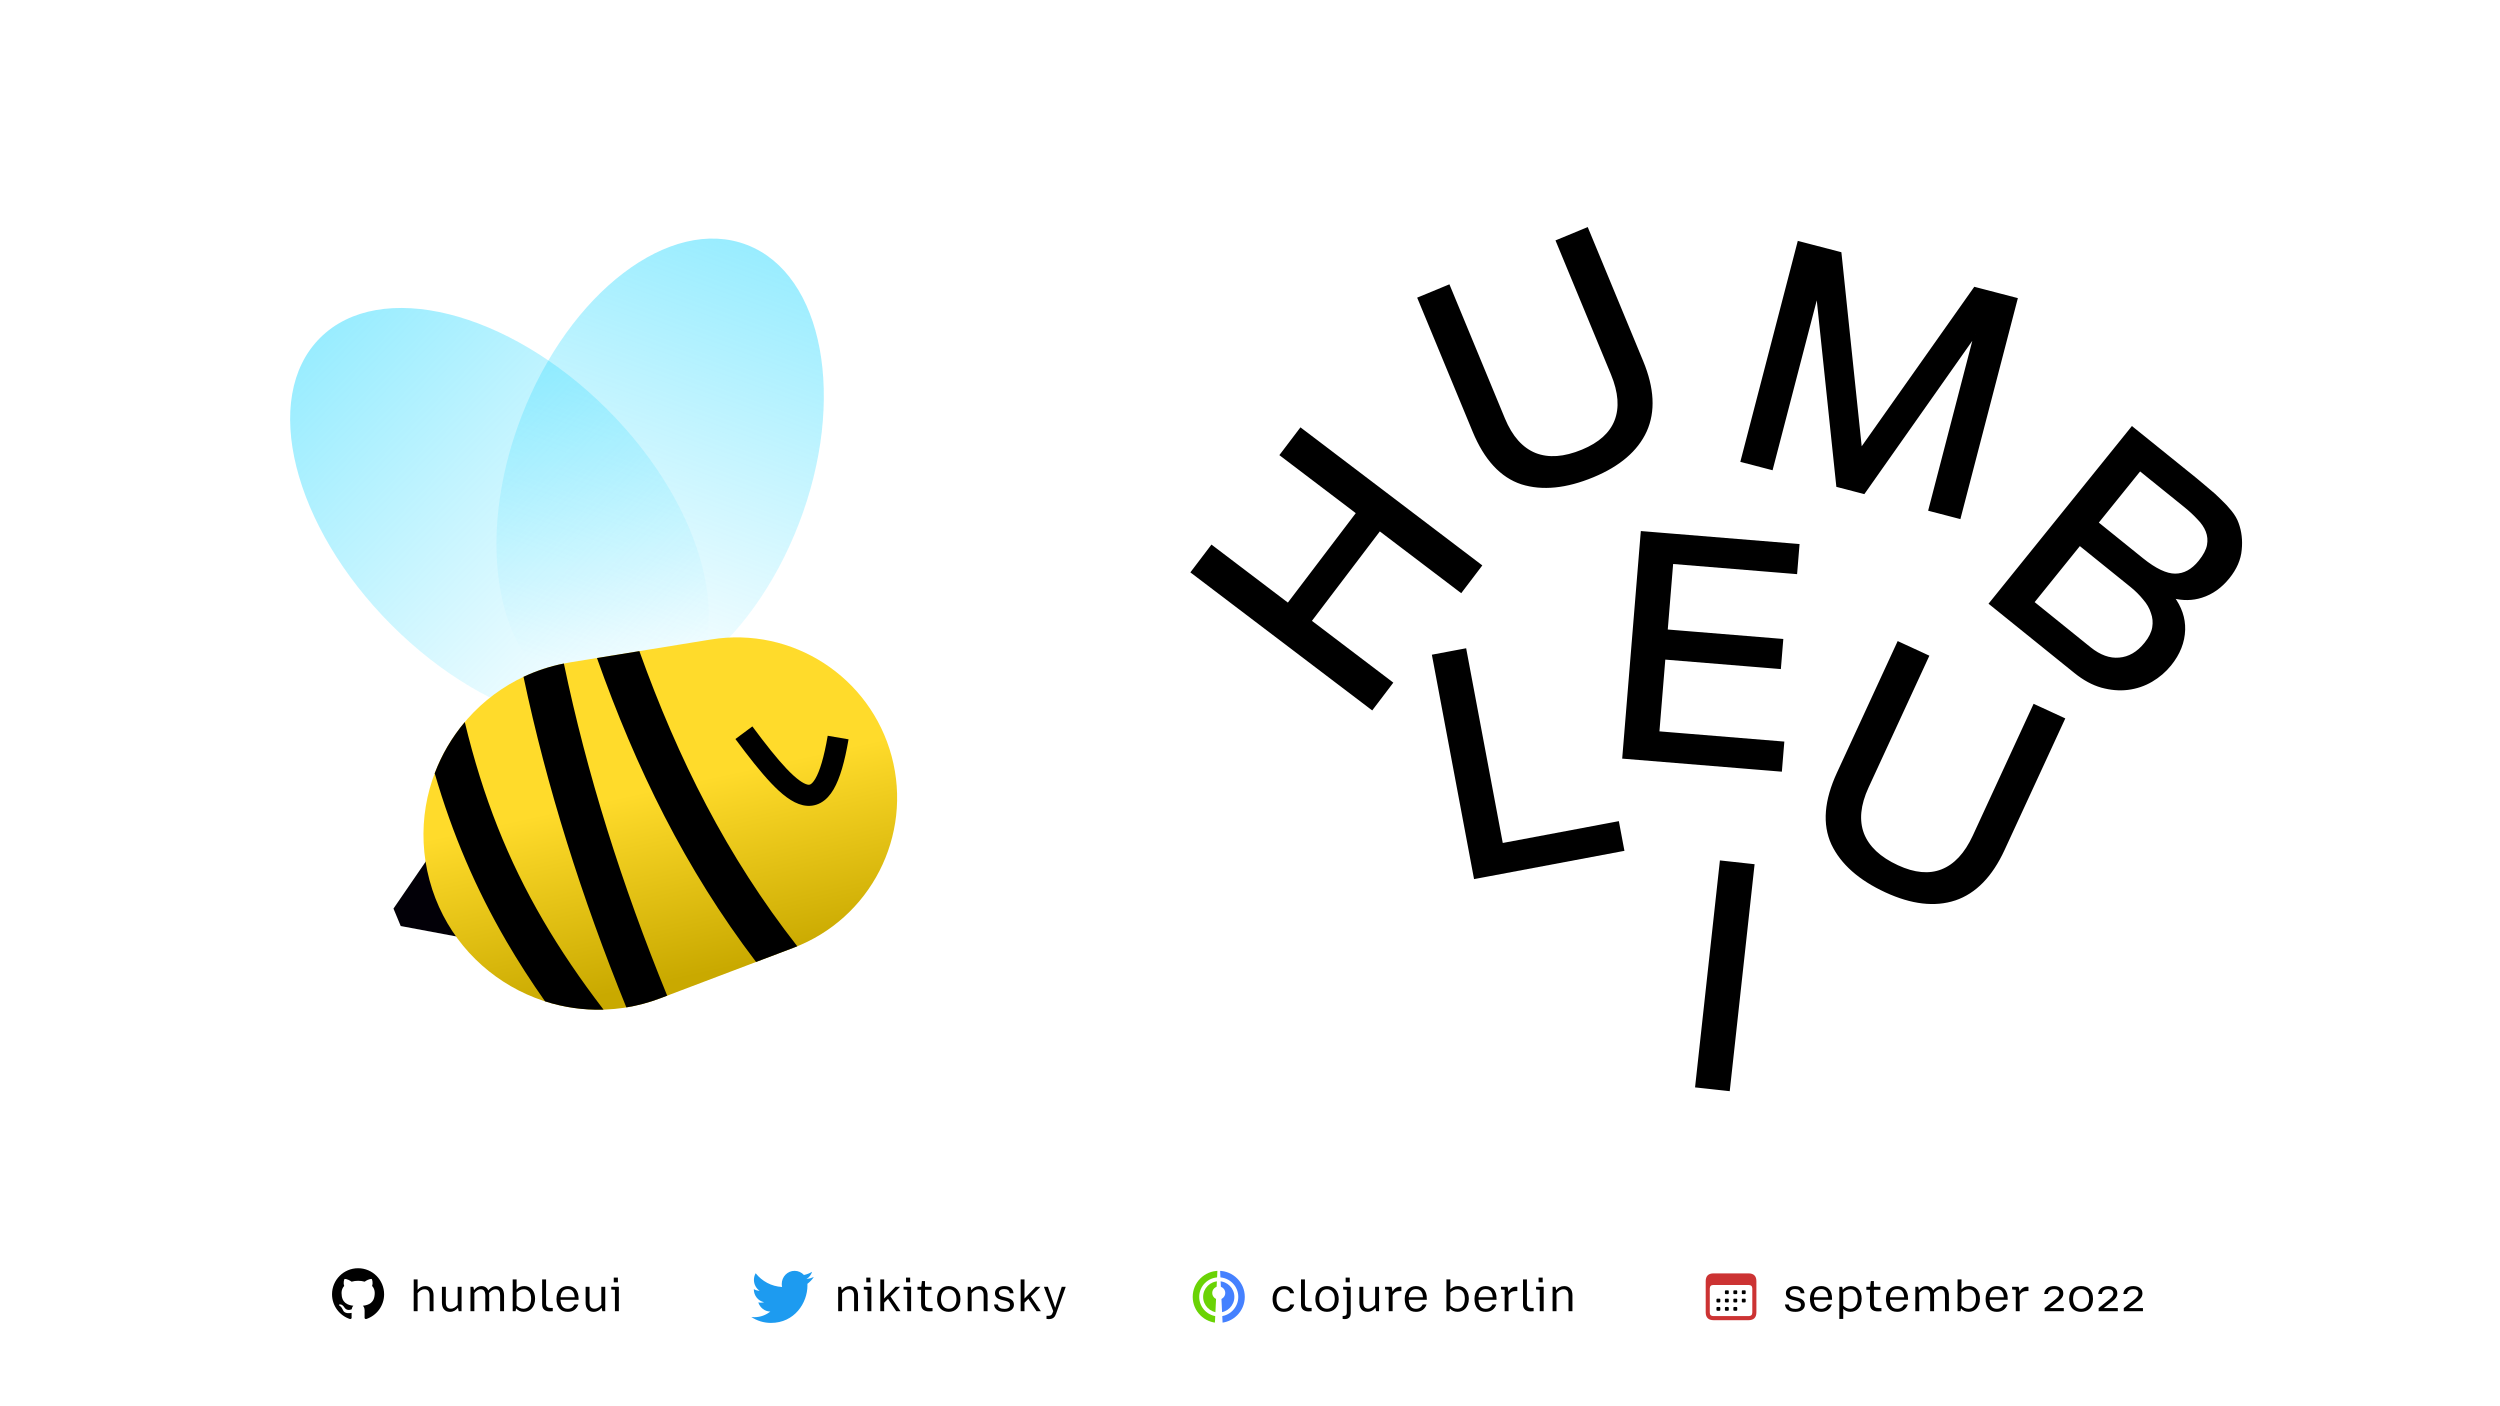 <svg width="1920" height="1080" viewBox="0 0 1920 1080" fill="none" xmlns="http://www.w3.org/2000/svg">
<rect width="1920" height="1080" fill="white"/>
<path d="M625 980.736C623.235 981.538 621.339 982.08 619.345 982.325C621.379 981.076 622.939 979.095 623.675 976.737C621.772 977.894 619.664 978.735 617.421 979.186C615.625 977.227 613.067 976 610.234 976C604.797 976 600.387 980.522 600.387 986.101C600.387 986.89 600.476 987.657 600.641 988.398C592.453 987.976 585.2 983.955 580.342 977.847C579.497 979.342 579.01 981.076 579.01 982.923C579.01 986.426 580.75 989.519 583.391 991.329C581.775 991.275 580.258 990.822 578.93 990.065V990.195C578.93 995.087 582.323 999.169 586.83 1000.1C586.001 1000.33 585.132 1000.45 584.236 1000.45C583.602 1000.45 582.983 1000.39 582.382 1000.27C583.636 1004.28 587.272 1007.2 591.582 1007.28C588.21 1009.99 583.963 1011.6 579.351 1011.6C578.556 1011.6 577.772 1011.56 577 1011.46C581.359 1014.33 586.534 1016 592.094 1016C610.211 1016 620.115 1000.61 620.115 987.271C620.115 986.838 620.104 986.4 620.085 985.966C622.009 984.54 623.679 982.765 624.996 980.743L625 980.736Z" fill="#1D9BF0"/>
<path d="M652.649 987.704C649.993 987.704 648.041 988.888 646.505 990.904L645.929 988.248H643.721V1007H646.729V993.144C648.041 991.512 649.705 990.168 652.041 990.168C654.857 990.168 655.945 991.992 655.945 995V1007H658.953V994.808C658.953 990.648 656.873 987.704 652.649 987.704ZM665.308 981.208V984.824H668.476V981.208H665.308ZM669.212 988.248H663.388V990.328L666.204 990.584V1007H669.212V988.248ZM691.617 1007L683.873 995.672L691.297 988.248H687.745L679.041 997.272V982.584H676.065V1007H679.041V1000.5L682.017 997.528L688.289 1007H691.617ZM695.839 981.208V984.824H699.007V981.208H695.839ZM699.743 988.248H693.919V990.328L696.735 990.584V1007H699.743V988.248ZM713.956 1004.57C711.62 1004.57 710.404 1003.58 710.404 1001.27V990.584H715.396V988.248H710.404V983.864H708.036L707.524 988.248H704.612V990.584H707.396V1001.53C707.396 1005.43 709.604 1007.16 713.636 1007.16C714.5 1007.16 715.46 1007.1 716.196 1007V1004.57H713.956ZM728.62 1007.51C733.708 1007.51 737.612 1003.99 737.612 997.656C737.612 991.256 733.676 987.704 728.62 987.704C723.596 987.704 719.66 991.224 719.66 997.656C719.66 1003.99 723.532 1007.51 728.62 1007.51ZM728.62 1005.11C725.228 1005.11 722.668 1002.55 722.668 997.656C722.668 992.696 725.228 990.136 728.62 990.136C732.044 990.136 734.604 992.696 734.604 997.656C734.604 1002.55 732.044 1005.11 728.62 1005.11ZM752.149 987.704C749.493 987.704 747.541 988.888 746.005 990.904L745.429 988.248H743.221V1007H746.229V993.144C747.541 991.512 749.205 990.168 751.541 990.168C754.357 990.168 755.445 991.992 755.445 995V1007H758.453V994.808C758.453 990.648 756.373 987.704 752.149 987.704ZM771.432 1007.51C776.04 1007.51 778.696 1005.24 778.696 1002.04C778.696 998.808 776.36 997.464 773.448 996.696L770.056 995.8C768.488 995.352 767.144 994.872 767.144 992.92C767.144 991.256 768.552 990.008 771.176 990.008C773.736 990.008 775.208 990.936 775.432 993.24H778.376C778.024 989.528 775.464 987.704 771.176 987.704C766.888 987.704 764.136 989.976 764.136 993.08C764.136 996.248 766.248 997.496 768.84 998.168L772.232 999.032C774.664 999.672 775.688 1000.5 775.688 1002.1C775.688 1003.9 774.344 1005.21 771.432 1005.21C768.424 1005.21 766.696 1004.22 766.376 1001.82H763.4C763.784 1005.4 766.376 1007.51 771.432 1007.51ZM799.398 1007L791.654 995.672L799.078 988.248H795.526L786.822 997.272V982.584H783.846V1007H786.822V1000.5L789.798 997.528L796.07 1007H799.398ZM805.412 1013.08C808.772 1013.08 810.148 1011.51 811.044 1008.98L818.5 988.248H815.428L810.372 1004.31L804.772 988.248H801.7L808.868 1006.94L808.292 1008.54C807.684 1010.2 806.532 1010.55 805.22 1010.55H803.716V1012.92C804.164 1013.02 804.836 1013.08 805.412 1013.08Z" fill="black"/>
<path fill-rule="evenodd" clip-rule="evenodd" d="M275 974C263.95 974 255 982.95 255 994C255 1002.85 260.725 1010.33 268.675 1012.98C269.675 1013.15 270.05 1012.55 270.05 1012.03C270.05 1011.55 270.025 1009.98 270.025 1008.3C265 1009.23 263.7 1007.07 263.3 1005.95C263.075 1005.37 262.1 1003.6 261.25 1003.12C260.55 1002.75 259.55 1001.82 261.225 1001.8C262.8 1001.77 263.925 1003.25 264.3 1003.85C266.1 1006.87 268.975 1006.03 270.125 1005.5C270.3 1004.2 270.825 1003.32 271.4 1002.82C266.95 1002.32 262.3 1000.6 262.3 992.95C262.3 990.775 263.075 988.975 264.35 987.575C264.15 987.075 263.45 985.025 264.55 982.275C264.55 982.275 266.225 981.75 270.05 984.325C271.65 983.875 273.35 983.65 275.05 983.65C276.75 983.65 278.45 983.875 280.05 984.325C283.875 981.725 285.55 982.275 285.55 982.275C286.65 985.025 285.95 987.075 285.75 987.575C287.025 988.975 287.8 990.75 287.8 992.95C287.8 1000.62 283.125 1002.32 278.675 1002.82C279.4 1003.45 280.025 1004.65 280.025 1006.53C280.025 1009.2 280 1011.35 280 1012.03C280 1012.55 280.375 1013.18 281.375 1012.98C285.345 1011.63 288.795 1009.08 291.24 1005.68C293.684 1002.28 294.999 998.191 295 994C295 982.95 286.05 974 275 974Z" fill="black"/>
<path d="M326.649 987.704C324.121 987.704 322.265 988.792 320.729 990.616V982.584H317.721V1007H320.729V993.144C322.041 991.512 323.705 990.168 326.041 990.168C328.857 990.168 329.945 991.992 329.945 995V1007H332.953V994.808C332.953 990.648 330.873 987.704 326.649 987.704ZM351.468 1002.14C350.188 1003.67 348.492 1005.05 346.22 1005.05C343.724 1005.05 342.412 1003.58 342.412 1000.28V988.248H339.404V1000.41C339.404 1004.6 341.484 1007.51 345.58 1007.51C348.204 1007.51 350.124 1006.33 351.724 1004.31L352.268 1007H354.476V988.248H351.468V1002.14ZM381.155 987.704C378.499 987.704 376.611 989.112 375.043 991.096C374.147 989.016 372.387 987.704 369.763 987.704C367.331 987.704 365.571 988.888 364.067 990.872L363.523 988.248H361.315V1007H364.323V993.016C365.571 991.48 367.107 990.168 369.219 990.168C371.715 990.168 372.707 991.928 372.707 995V1007H375.715V994.808C375.715 994.2 375.683 993.656 375.587 993.112C376.867 991.576 378.403 990.168 380.611 990.168C383.139 990.168 384.099 991.96 384.099 995V1007H387.107V994.808C387.107 990.68 385.155 987.704 381.155 987.704ZM402.68 987.704C400.248 987.704 398.328 988.536 396.76 990.296V982.584H393.752V1007H395.96L396.408 1004.86C397.848 1006.46 399.704 1007.51 402.264 1007.51C407.32 1007.51 410.936 1003.61 410.936 997.368C410.936 991.512 407.608 987.704 402.68 987.704ZM402.04 1005.11C399.8 1005.11 398.072 1004.06 396.76 1002.68V992.6C398.136 991.288 399.896 990.136 402.264 990.136C405.56 990.136 407.896 992.472 407.896 997.368C407.896 1002.9 405.176 1005.11 402.04 1005.11ZM422.773 1004.5C420.757 1004.5 419.381 1003.64 419.381 1001.24V982.584H416.373V1001.69C416.341 1005.72 418.965 1007.16 422.229 1007.16C423.093 1007.16 423.701 1007.1 424.533 1007V1004.5H422.773ZM444.339 997.368C444.339 991.064 441.139 987.704 436.051 987.704C431.155 987.704 427.379 991.128 427.379 997.592C427.379 1003.99 430.675 1007.51 436.019 1007.51C440.083 1007.51 442.963 1005.4 444.115 1001.82H441.171C440.211 1003.96 438.515 1005.14 436.019 1005.14C432.659 1005.14 430.643 1003.03 430.451 998.232H444.339V997.368ZM430.451 996.28C430.739 992.44 432.627 990.008 436.051 990.008C439.411 990.008 441.171 992.248 441.363 996.28H430.451ZM461.812 1002.14C460.532 1003.67 458.836 1005.05 456.564 1005.05C454.068 1005.05 452.756 1003.58 452.756 1000.28V988.248H449.748V1000.41C449.748 1004.6 451.828 1007.51 455.924 1007.51C458.548 1007.51 460.468 1006.33 462.068 1004.31L462.612 1007H464.82V988.248H461.812V1002.14ZM471.37 981.208V984.824H474.538V981.208H471.37ZM475.274 988.248H469.45V990.328L472.266 990.584V1007H475.274V988.248Z" fill="black"/>
<path d="M1316.11 1013.91H1342.79C1346.88 1013.91 1348.91 1011.88 1348.91 1007.85V984.004C1348.91 979.98 1346.88 977.949 1342.79 977.949H1316.11C1312.03 977.949 1309.98 979.961 1309.98 984.004V1007.85C1309.98 1011.89 1312.03 1013.91 1316.11 1013.91ZM1315.82 1010.76C1314.08 1010.76 1313.12 1009.84 1313.12 1008.03V989.609C1313.12 987.812 1314.08 986.875 1315.82 986.875H1343.05C1344.79 986.875 1345.76 987.812 1345.76 989.609V1008.03C1345.76 1009.84 1344.79 1010.76 1343.05 1010.76H1315.82Z" fill="#CC3333"/>
<path d="M1326.8 993.887H1325.64C1324.96 993.887 1324.73 993.691 1324.73 993.008V991.855C1324.73 991.172 1324.96 990.957 1325.64 990.957H1326.8C1327.48 990.957 1327.7 991.172 1327.7 991.855V993.008C1327.7 993.691 1327.48 993.887 1326.8 993.887Z" fill="black"/>
<path d="M1333.28 993.887H1332.13C1331.45 993.887 1331.21 993.691 1331.21 993.008V991.855C1331.21 991.172 1331.45 990.957 1332.13 990.957H1333.28C1333.96 990.957 1334.2 991.172 1334.2 991.855V993.008C1334.2 993.691 1333.96 993.887 1333.28 993.887Z" fill="black"/>
<path d="M1339.77 993.887H1338.61C1337.93 993.887 1337.71 993.691 1337.71 993.008V991.855C1337.71 991.172 1337.93 990.957 1338.61 990.957H1339.77C1340.45 990.957 1340.68 991.172 1340.68 991.855V993.008C1340.68 993.691 1340.45 993.887 1339.77 993.887Z" fill="black"/>
<path d="M1320.29 1000.27H1319.16C1318.46 1000.27 1318.24 1000.08 1318.24 999.395V998.242C1318.24 997.559 1318.46 997.363 1319.16 997.363H1320.29C1321 997.363 1321.21 997.559 1321.21 998.242V999.395C1321.21 1000.08 1321 1000.27 1320.29 1000.27Z" fill="black"/>
<path d="M1326.8 1000.27H1325.64C1324.96 1000.27 1324.73 1000.08 1324.73 999.395V998.242C1324.73 997.559 1324.96 997.363 1325.64 997.363H1326.8C1327.48 997.363 1327.7 997.559 1327.7 998.242V999.395C1327.7 1000.08 1327.48 1000.27 1326.8 1000.27Z" fill="black"/>
<path d="M1333.28 1000.27H1332.13C1331.45 1000.27 1331.21 1000.08 1331.21 999.395V998.242C1331.21 997.559 1331.45 997.363 1332.13 997.363H1333.28C1333.96 997.363 1334.2 997.559 1334.2 998.242V999.395C1334.2 1000.08 1333.96 1000.27 1333.28 1000.27Z" fill="black"/>
<path d="M1339.77 1000.27H1338.61C1337.93 1000.27 1337.71 1000.08 1337.71 999.395V998.242C1337.71 997.559 1337.93 997.363 1338.61 997.363H1339.77C1340.45 997.363 1340.68 997.559 1340.68 998.242V999.395C1340.68 1000.08 1340.45 1000.27 1339.77 1000.27Z" fill="black"/>
<path d="M1320.29 1006.68H1319.16C1318.46 1006.68 1318.24 1006.46 1318.24 1005.78V1004.63C1318.24 1003.95 1318.46 1003.75 1319.16 1003.75H1320.29C1321 1003.75 1321.21 1003.95 1321.21 1004.63V1005.78C1321.21 1006.46 1321 1006.68 1320.29 1006.68Z" fill="black"/>
<path d="M1326.8 1006.68H1325.64C1324.96 1006.68 1324.73 1006.46 1324.73 1005.78V1004.63C1324.73 1003.95 1324.96 1003.75 1325.64 1003.75H1326.8C1327.48 1003.75 1327.7 1003.95 1327.7 1004.63V1005.78C1327.7 1006.46 1327.48 1006.68 1326.8 1006.68Z" fill="black"/>
<path d="M1333.28 1006.68H1332.13C1331.45 1006.68 1331.21 1006.46 1331.21 1005.78V1004.63C1331.21 1003.95 1331.45 1003.75 1332.13 1003.75H1333.28C1333.96 1003.75 1334.2 1003.95 1334.2 1004.63V1005.78C1334.2 1006.46 1333.96 1006.68 1333.28 1006.68Z" fill="black"/>
<path d="M1378.87 1007.51C1383.48 1007.51 1386.13 1005.24 1386.13 1002.04C1386.13 998.808 1383.8 997.464 1380.89 996.696L1377.49 995.8C1375.93 995.352 1374.58 994.872 1374.58 992.92C1374.58 991.256 1375.99 990.008 1378.61 990.008C1381.17 990.008 1382.65 990.936 1382.87 993.24H1385.81C1385.46 989.528 1382.9 987.704 1378.61 987.704C1374.33 987.704 1371.57 989.976 1371.57 993.08C1371.57 996.248 1373.69 997.496 1376.28 998.168L1379.67 999.032C1382.1 999.672 1383.13 1000.5 1383.13 1002.1C1383.13 1003.9 1381.78 1005.21 1378.87 1005.21C1375.86 1005.21 1374.13 1004.22 1373.81 1001.82H1370.84C1371.22 1005.4 1373.81 1007.51 1378.87 1007.51ZM1407 997.368C1407 991.064 1403.8 987.704 1398.71 987.704C1393.81 987.704 1390.04 991.128 1390.04 997.592C1390.04 1003.99 1393.33 1007.51 1398.68 1007.51C1402.74 1007.51 1405.62 1005.4 1406.77 1001.82H1403.83C1402.87 1003.96 1401.17 1005.14 1398.68 1005.14C1395.32 1005.14 1393.3 1003.03 1393.11 998.232H1407V997.368ZM1393.11 996.28C1393.4 992.44 1395.28 990.008 1398.71 990.008C1402.07 990.008 1403.83 992.248 1404.02 996.28H1393.11ZM1421.49 987.704C1418.93 987.704 1416.92 988.632 1415.28 990.616L1414.8 988.248H1412.6V1012.92H1415.6V1005.24C1416.98 1006.62 1418.74 1007.51 1421.08 1007.51C1426.13 1007.51 1429.75 1003.61 1429.75 997.368C1429.75 991.512 1426.42 987.704 1421.49 987.704ZM1420.85 1005.11C1418.64 1005.11 1416.95 1004.06 1415.6 1002.71V992.6C1417.01 991.256 1418.74 990.136 1421.08 990.136C1424.37 990.136 1426.71 992.472 1426.71 997.368C1426.71 1002.9 1423.99 1005.11 1420.85 1005.11ZM1442.71 1004.57C1440.37 1004.57 1439.15 1003.58 1439.15 1001.27V990.584H1444.15V988.248H1439.15V983.864H1436.79L1436.27 988.248H1433.36V990.584H1436.15V1001.53C1436.15 1005.43 1438.35 1007.16 1442.39 1007.16C1443.25 1007.16 1444.21 1007.1 1444.95 1007V1004.57H1442.71ZM1465.37 997.368C1465.37 991.064 1462.17 987.704 1457.08 987.704C1452.19 987.704 1448.41 991.128 1448.41 997.592C1448.41 1003.99 1451.71 1007.51 1457.05 1007.51C1461.11 1007.51 1463.99 1005.4 1465.15 1001.82H1462.2C1461.24 1003.96 1459.55 1005.14 1457.05 1005.14C1453.69 1005.14 1451.67 1003.03 1451.48 998.232H1465.37V997.368ZM1451.48 996.28C1451.77 992.44 1453.66 990.008 1457.08 990.008C1460.44 990.008 1462.2 992.248 1462.39 996.28H1451.48ZM1490.81 987.704C1488.15 987.704 1486.27 989.112 1484.7 991.096C1483.8 989.016 1482.04 987.704 1479.42 987.704C1476.99 987.704 1475.23 988.888 1473.72 990.872L1473.18 988.248H1470.97V1007H1473.98V993.016C1475.23 991.48 1476.76 990.168 1478.87 990.168C1481.37 990.168 1482.36 991.928 1482.36 995V1007H1485.37V994.808C1485.37 994.2 1485.34 993.656 1485.24 993.112C1486.52 991.576 1488.06 990.168 1490.27 990.168C1492.79 990.168 1493.75 991.96 1493.75 995V1007H1496.76V994.808C1496.76 990.68 1494.81 987.704 1490.81 987.704ZM1512.34 987.704C1509.9 987.704 1507.98 988.536 1506.42 990.296V982.584H1503.41V1007H1505.62L1506.06 1004.86C1507.5 1006.46 1509.36 1007.51 1511.92 1007.51C1516.98 1007.51 1520.59 1003.61 1520.59 997.368C1520.59 991.512 1517.26 987.704 1512.34 987.704ZM1511.7 1005.11C1509.46 1005.11 1507.73 1004.06 1506.42 1002.68V992.6C1507.79 991.288 1509.55 990.136 1511.92 990.136C1515.22 990.136 1517.55 992.472 1517.55 997.368C1517.55 1002.9 1514.83 1005.11 1511.7 1005.11ZM1541.9 997.368C1541.9 991.064 1538.7 987.704 1533.61 987.704C1528.72 987.704 1524.94 991.128 1524.94 997.592C1524.94 1003.99 1528.24 1007.51 1533.58 1007.51C1537.65 1007.51 1540.53 1005.4 1541.68 1001.82H1538.73C1537.77 1003.96 1536.08 1005.14 1533.58 1005.14C1530.22 1005.14 1528.21 1003.03 1528.01 998.232H1541.9V997.368ZM1528.01 996.28C1528.3 992.44 1530.19 990.008 1533.61 990.008C1536.97 990.008 1538.73 992.248 1538.93 996.28H1528.01ZM1556.62 988.184C1554.29 988.184 1552.21 989.72 1551.05 991.992L1550.32 988.248H1545.29V990.328L1548.11 990.584V1007H1551.12V994.712C1552.27 992.184 1554.32 991.544 1556.56 991.544H1557.84V988.248C1557.55 988.216 1557.17 988.184 1556.62 988.184ZM1580.4 999.768C1582.84 997.848 1584.6 996.088 1584.6 993.24C1584.6 989.944 1581.94 987.704 1577.65 987.704C1573.17 987.704 1570.29 989.944 1569.94 993.784H1572.79C1573.17 991.352 1574.77 990.072 1577.65 990.072C1580.08 990.072 1581.56 991.192 1581.56 993.24C1581.56 995.32 1580.08 996.696 1578.04 998.36L1570.29 1004.6V1007H1585.01V1004.6H1574.2L1580.4 999.768ZM1598.28 1007.51C1603.37 1007.51 1607.43 1004.47 1607.43 997.56C1607.43 990.552 1603.37 987.704 1598.28 987.704C1593.19 987.704 1589.13 990.552 1589.13 997.56C1589.13 1004.47 1593.23 1007.51 1598.28 1007.51ZM1598.31 1005.14C1595.05 1005.14 1592.11 1002.9 1592.11 997.56C1592.11 992.088 1595.02 990.072 1598.28 990.072C1601.58 990.072 1604.49 992.152 1604.49 997.56C1604.49 1002.94 1601.51 1005.14 1598.31 1005.14ZM1621.87 999.768C1624.31 997.848 1626.07 996.088 1626.07 993.24C1626.07 989.944 1623.41 987.704 1619.12 987.704C1614.64 987.704 1611.76 989.944 1611.41 993.784H1614.26C1614.64 991.352 1616.24 990.072 1619.12 990.072C1621.55 990.072 1623.03 991.192 1623.03 993.24C1623.03 995.32 1621.55 996.696 1619.51 998.36L1611.76 1004.6V1007H1626.48V1004.6H1615.67L1621.87 999.768ZM1641.19 999.768C1643.62 997.848 1645.38 996.088 1645.38 993.24C1645.38 989.944 1642.72 987.704 1638.43 987.704C1633.95 987.704 1631.07 989.944 1630.72 993.784H1633.57C1633.95 991.352 1635.55 990.072 1638.43 990.072C1640.87 990.072 1642.34 991.192 1642.34 993.24C1642.34 995.32 1640.87 996.696 1638.82 998.36L1631.07 1004.6V1007H1645.79V1004.6H1634.98L1641.19 999.768Z" fill="black"/>
<path d="M1326.56 836.819L1327.55 836.928L1327.66 835.934L1346.32 665.594L1346.43 664.6L1345.44 664.491L1322.77 662.007L1321.78 661.898L1321.67 662.892L1303.01 833.233L1302.9 834.227L1303.89 834.336L1326.56 836.819Z" fill="black" stroke="black" stroke-width="2"/>
<path d="M1584.4 553.137L1584.82 552.229L1583.91 551.81L1563.2 542.258L1562.3 541.839L1561.88 542.747L1516.03 642.118C1509.66 655.922 1501.43 664.675 1491.43 668.596L1491.43 668.596C1481.65 672.434 1470.27 671.447 1457.21 665.421C1443.42 659.055 1434.62 650.729 1430.62 640.51C1426.69 630.156 1427.8 618.132 1434.16 604.344L1480.01 504.972L1480.43 504.064L1479.52 503.646L1458.82 494.093L1457.91 493.674L1457.49 494.582L1411.64 593.953C1401.99 614.881 1400.48 632.966 1407.41 648.077L1407.41 648.09C1414.52 663.038 1428.25 675.139 1448.43 684.452C1468.19 693.57 1485.85 695.68 1501.33 690.591L1501.33 690.589C1516.91 685.342 1529.29 672.568 1538.54 652.509L1584.4 553.137Z" fill="black" stroke="black" stroke-width="2"/>
<path d="M1262.06 409.004L1261.07 408.923L1260.98 409.919L1247 580.708L1246.92 581.705L1247.92 581.786L1366.56 591.498L1367.56 591.58L1367.64 590.583L1369.21 571.447L1369.29 570.451L1368.29 570.369L1273.37 562.599L1278.04 505.51L1365.79 512.693L1366.78 512.774L1366.87 511.778L1368.43 492.642L1368.51 491.645L1367.52 491.563L1279.77 484.38L1284.05 432.075L1378.26 439.787L1379.25 439.869L1379.34 438.872L1380.9 419.736L1380.98 418.739L1379.99 418.658L1262.06 409.004Z" fill="black" stroke="black" stroke-width="2"/>
<path d="M1101.82 503.428L1100.83 503.613L1101.02 504.596L1132.68 673.005L1132.87 673.988L1133.85 673.803L1245.41 652.828L1246.4 652.643L1246.21 651.66L1242.66 632.791L1242.48 631.808L1241.5 631.993L1153.32 648.571L1125.39 500.013L1125.21 499.031L1124.22 499.215L1101.82 503.428Z" fill="black" stroke="black" stroke-width="2"/>
<path d="M1645.2 429.517L1610.49 401.508L1643.45 360.667L1678.16 388.676C1681.98 391.764 1685.36 394.894 1688.28 398.064L1688.29 398.079L1688.31 398.093C1691.41 401.198 1693.62 404.481 1694.98 407.937C1696.31 411.362 1696.65 414.949 1695.96 418.718C1695.29 422.435 1693.13 426.621 1689.37 431.284C1683.78 438.206 1677.48 441.554 1670.46 441.549C1663.64 441.519 1655.24 437.614 1645.2 429.517ZM1638.24 329.223L1637.46 328.595L1636.84 329.373L1529.22 462.729L1528.59 463.507L1529.37 464.135L1593.81 516.133C1600.49 521.524 1607.25 525.212 1614.1 527.158L1614.11 527.161C1621.13 529.069 1627.8 529.638 1634.13 528.846C1640.66 528.032 1646.72 525.99 1652.3 522.719C1657.86 519.459 1662.65 515.351 1666.64 510.4C1673.39 502.037 1676.94 493.1 1677.21 483.607C1677.46 474.772 1674.57 466.354 1668.61 458.374C1676.33 460.422 1683.72 460.339 1690.75 458.092C1698.67 455.609 1705.54 450.726 1711.38 443.496C1716.9 436.653 1720.02 429.551 1720.64 422.198C1721.38 415.047 1720.61 408.324 1718.31 402.043C1717.28 399.062 1715.54 396.074 1713.13 393.076C1710.86 390.204 1708.19 387.327 1705.14 384.443C1702.18 381.438 1699.01 378.571 1695.63 375.843C1692.49 373.103 1689.49 370.575 1686.62 368.259L1638.24 329.223ZM1604.88 497.826L1561.21 462.583L1597.18 418.006L1636.93 450.084C1640.61 453.057 1643.87 456.295 1646.71 459.798L1646.72 459.811L1646.73 459.824C1649.64 463.169 1651.66 466.695 1652.82 470.401L1652.83 470.427L1652.84 470.453C1654.21 474.112 1654.56 477.934 1653.9 481.937C1653.24 485.891 1651.24 489.999 1647.79 494.265C1641.9 501.571 1635.17 505.437 1627.6 506.027L1627.59 506.028C1620.14 506.715 1612.58 504.042 1604.88 497.826Z" fill="black" stroke="black" stroke-width="2"/>
<path d="M1382.39 186.467L1381.42 186.215L1381.17 187.183L1338.03 353.024L1337.78 353.992L1338.75 354.244L1359.65 359.681L1360.62 359.933L1360.87 358.965L1395.69 225.09L1411.17 372.412L1411.24 373.101L1411.91 373.275L1430.73 378.169L1431.4 378.343L1431.8 377.777L1517.09 256.668L1482.27 390.543L1482.02 391.511L1482.99 391.763L1503.89 397.2L1504.86 397.452L1505.11 396.484L1548.25 230.643L1548.5 229.675L1547.53 229.423L1517.34 221.569L1516.67 221.395L1516.27 221.96L1429.06 345.495L1413.33 195.185L1413.25 194.495L1412.58 194.321L1382.39 186.467Z" fill="black" stroke="black" stroke-width="2"/>
<path d="M1219.21 176.618L1218.83 175.694L1217.91 176.076L1196.84 184.795L1195.92 185.177L1196.3 186.101L1238.15 287.223C1243.96 301.27 1244.81 313.25 1240.9 323.259L1240.9 323.259C1237.08 333.048 1228.63 340.73 1215.34 346.23C1201.3 352.041 1189.22 352.848 1179 348.85C1168.73 344.709 1160.65 335.732 1154.84 321.701L1112.99 220.579L1112.61 219.655L1111.68 220.038L1090.62 228.757L1089.69 229.139L1090.08 230.063L1131.93 331.185C1140.74 352.481 1153 365.864 1168.8 371.034L1168.81 371.038C1184.61 375.966 1202.82 374.098 1223.36 365.597C1243.46 357.275 1257 345.74 1263.77 330.919L1263.77 330.913C1270.49 315.913 1269.51 298.152 1261.06 277.739L1219.21 176.618Z" fill="black" stroke="black" stroke-width="2"/>
<path d="M916.204 438.592L915.599 439.388L916.395 439.993L1052.88 543.607L1053.68 544.212L1054.28 543.415L1068.07 525.256L1068.67 524.459L1067.88 523.854L1006.16 477.005L1059.52 406.724L1121.23 453.573L1122.03 454.177L1122.63 453.381L1136.42 435.221L1137.02 434.425L1136.23 433.82L999.742 330.205L998.945 329.601L998.341 330.397L984.554 348.557L983.95 349.354L984.746 349.958L1042.63 393.905L989.279 464.187L931.391 420.24L930.594 419.635L929.99 420.432L916.204 438.592Z" fill="black" stroke="black" stroke-width="2"/>
<ellipse cx="506.988" cy="361.052" rx="185.383" ry="114.203" transform="rotate(-68.92 506.988 361.052)" fill="url(#paint0_linear_1_3)"/>
<ellipse cx="383.62" cy="397.314" rx="194.88" ry="117.124" transform="rotate(-135 383.62 397.314)" fill="url(#paint1_linear_1_3)"/>
<path d="M333.741 651.806L302.191 697.798L307.759 711.195L367.148 722.331L333.741 651.806Z" fill="#020007"/>
<path d="M609.483 727.856C668.606 705.435 701.147 641.888 684.782 580.812C668.416 519.735 608.461 480.972 546.05 491.117L437.956 508.686C359.518 521.436 309.267 599.16 329.835 675.919C350.402 752.679 432.783 794.864 507.087 766.687L609.483 727.856Z" fill="url(#paint2_linear_1_3)"/>
<path d="M612.32 726.74C611.381 727.122 610.435 727.494 609.482 727.856L580.655 738.788C526.174 667.191 488.411 589.967 458.466 505.352L491.039 500.058C520.873 583.118 558.321 657.794 612.32 726.74Z" fill="black"/>
<path d="M402.055 519.802C411.723 515.238 422.098 511.765 433.06 509.573C450.662 594.036 477.44 679.182 512.397 764.673L507.086 766.687C498.477 769.951 489.76 772.272 481.043 773.703C446.569 688.907 419.887 604.158 402.055 519.802Z" fill="black"/>
<path d="M463.516 775.401C448.109 775.867 432.934 773.644 418.6 769.043C407.868 753.767 397.989 738.452 388.908 722.862C365.534 682.741 347.59 641.068 333.839 593.899C339.258 579.553 347.092 566.232 356.952 554.541C370.902 612.504 390.243 660.702 416.942 706.531C430.428 729.681 445.846 752.324 463.516 775.401Z" fill="black"/>
<path fill-rule="evenodd" clip-rule="evenodd" d="M592.24 601.469C584.096 592.886 574.972 581.249 564.795 567.563L577.812 557.882C587.953 571.52 596.585 582.48 604.008 590.303C611.755 598.469 616.969 601.861 620.136 602.564C621.301 602.822 621.913 602.657 622.466 602.351C623.222 601.932 624.552 600.826 626.19 598.028C629.561 592.27 632.812 581.851 635.689 565.064L651.678 567.804C648.749 584.898 645.129 597.787 640.19 606.224C637.672 610.524 634.488 614.237 630.322 616.543C625.953 618.962 621.237 619.425 616.62 618.4C608.223 616.536 600.059 609.71 592.24 601.469Z" fill="black"/>
<circle cx="936" cy="996" r="22" fill="white"/>
<path d="M936 1016C924.954 1016 916 1007.05 916 996C916 984.954 924.954 976 936 976V1016Z" fill="#6AD305"/>
<path d="M936 1016C947.046 1016 956 1007.05 956 996C956 984.954 947.046 976 936 976V1016Z" fill="#4581FF"/>
<circle cx="936" cy="996" r="15" fill="white"/>
<path d="M936 984C929.373 984 924 989.373 924 996C924 1002.63 929.373 1008 936 1008V984Z" fill="#6AD305"/>
<path d="M936 984C942.627 984 948 989.373 948 996C948 1002.63 942.627 1008 936 1008V984Z" fill="#4581FF"/>
<path d="M937 975H935L933 1017.04L939 1017L937 975Z" fill="white"/>
<circle cx="936" cy="993" r="5" fill="white"/>
<path d="M986.068 1007.51C990.036 1007.51 993.108 1005.46 993.972 1001.82H990.964C990.26 1003.99 988.34 1005.11 986.068 1005.11C982.708 1005.11 980.34 1002.62 980.34 997.656C980.34 992.76 982.772 990.136 986.164 990.136C988.948 990.136 990.196 991.416 990.868 993.24H993.876C993.108 989.944 990.644 987.704 986.164 987.704C980.916 987.704 977.332 991.448 977.332 997.656C977.332 1003.96 980.724 1007.51 986.068 1007.51ZM1005.57 1004.5C1003.55 1004.5 1002.18 1003.64 1002.18 1001.24V982.584H999.17V1001.69C999.138 1005.72 1001.76 1007.16 1005.03 1007.16C1005.89 1007.16 1006.5 1007.1 1007.33 1007V1004.5H1005.57ZM1019.14 1007.51C1024.22 1007.51 1028.13 1003.99 1028.13 997.656C1028.13 991.256 1024.19 987.704 1019.14 987.704C1014.11 987.704 1010.18 991.224 1010.18 997.656C1010.18 1003.99 1014.05 1007.51 1019.14 1007.51ZM1019.14 1005.11C1015.74 1005.11 1013.18 1002.55 1013.18 997.656C1013.18 992.696 1015.74 990.136 1019.14 990.136C1022.56 990.136 1025.12 992.696 1025.12 997.656C1025.12 1002.55 1022.56 1005.11 1019.14 1005.11ZM1033.45 981.208V984.824H1036.62V981.208H1033.45ZM1037.35 988.248H1031.53V990.328L1034.34 990.584V1008.06C1034.34 1009.98 1033.54 1010.62 1032.14 1010.62H1031.14V1012.92C1031.53 1013.02 1032.01 1013.08 1032.65 1013.08C1036.26 1013.08 1037.35 1011.03 1037.35 1007.99V988.248ZM1056.08 1002.14C1054.8 1003.67 1053.1 1005.05 1050.83 1005.05C1048.33 1005.05 1047.02 1003.58 1047.02 1000.28V988.248H1044.01V1000.41C1044.01 1004.6 1046.09 1007.51 1050.19 1007.51C1052.81 1007.51 1054.73 1006.33 1056.33 1004.31L1056.88 1007H1059.09V988.248H1056.08V1002.14ZM1075.04 988.184C1072.71 988.184 1070.63 989.72 1069.48 991.992L1068.74 988.248H1063.72V990.328L1066.53 990.584V1007H1069.54V994.712C1070.69 992.184 1072.74 991.544 1074.98 991.544H1076.26V988.248C1075.97 988.216 1075.59 988.184 1075.04 988.184ZM1095.79 997.368C1095.79 991.064 1092.59 987.704 1087.5 987.704C1082.61 987.704 1078.83 991.128 1078.83 997.592C1078.83 1003.99 1082.13 1007.51 1087.47 1007.51C1091.54 1007.51 1094.42 1005.4 1095.57 1001.82H1092.62C1091.66 1003.96 1089.97 1005.14 1087.47 1005.14C1084.11 1005.14 1082.1 1003.03 1081.9 998.232H1095.79V997.368ZM1081.9 996.28C1082.19 992.44 1084.08 990.008 1087.5 990.008C1090.86 990.008 1092.62 992.248 1092.82 996.28H1081.9ZM1119.79 987.704C1117.36 987.704 1115.44 988.536 1113.87 990.296V982.584H1110.86V1007H1113.07L1113.52 1004.86C1114.96 1006.46 1116.81 1007.51 1119.37 1007.51C1124.43 1007.51 1128.05 1003.61 1128.05 997.368C1128.05 991.512 1124.72 987.704 1119.79 987.704ZM1119.15 1005.11C1116.91 1005.11 1115.18 1004.06 1113.87 1002.68V992.6C1115.25 991.288 1117.01 990.136 1119.37 990.136C1122.67 990.136 1125.01 992.472 1125.01 997.368C1125.01 1002.9 1122.29 1005.11 1119.15 1005.11ZM1149.35 997.368C1149.35 991.064 1146.15 987.704 1141.07 987.704C1136.17 987.704 1132.39 991.128 1132.39 997.592C1132.39 1003.99 1135.69 1007.51 1141.03 1007.51C1145.1 1007.51 1147.98 1005.4 1149.13 1001.82H1146.19C1145.23 1003.96 1143.53 1005.14 1141.03 1005.14C1137.67 1005.14 1135.66 1003.03 1135.47 998.232H1149.35V997.368ZM1135.47 996.28C1135.75 992.44 1137.64 990.008 1141.07 990.008C1144.43 990.008 1146.19 992.248 1146.38 996.28H1135.47ZM1164.08 988.184C1161.74 988.184 1159.66 989.72 1158.51 991.992L1157.77 988.248H1152.75V990.328L1155.56 990.584V1007H1158.57V994.712C1159.72 992.184 1161.77 991.544 1164.01 991.544H1165.29V988.248C1165 988.216 1164.62 988.184 1164.08 988.184ZM1176.07 1004.5C1174.05 1004.5 1172.68 1003.64 1172.68 1001.24V982.584H1169.67V1001.69C1169.64 1005.72 1172.26 1007.16 1175.53 1007.16C1176.39 1007.16 1177 1007.1 1177.83 1007V1004.5H1176.07ZM1181.64 981.208V984.824H1184.8V981.208H1181.64ZM1185.54 988.248H1179.72V990.328L1182.53 990.584V1007H1185.54V988.248ZM1201.32 987.704C1198.66 987.704 1196.71 988.888 1195.18 990.904L1194.6 988.248H1192.39V1007H1195.4V993.144C1196.71 991.512 1198.38 990.168 1200.71 990.168C1203.53 990.168 1204.62 991.992 1204.62 995V1007H1207.62V994.808C1207.62 990.648 1205.54 987.704 1201.32 987.704Z" fill="black"/>
<defs>
<linearGradient id="paint0_linear_1_3" x1="691.796" y1="358.36" x2="335.929" y2="364.81" gradientUnits="userSpaceOnUse">
<stop stop-color="#00D1FF" stop-opacity="0.4"/>
<stop offset="1" stop-color="#00D1FF" stop-opacity="0"/>
</linearGradient>
<linearGradient id="paint1_linear_1_3" x1="577.895" y1="394.553" x2="203.804" y2="401.503" gradientUnits="userSpaceOnUse">
<stop stop-color="#00D1FF" stop-opacity="0.4"/>
<stop offset="1" stop-color="#00D1FF" stop-opacity="0"/>
</linearGradient>
<linearGradient id="paint2_linear_1_3" x1="523.047" y1="601.699" x2="554.598" y2="744.603" gradientUnits="userSpaceOnUse">
<stop stop-color="#FFDB2B"/>
<stop offset="1" stop-color="#C9A900"/>
</linearGradient>
</defs>
</svg>

